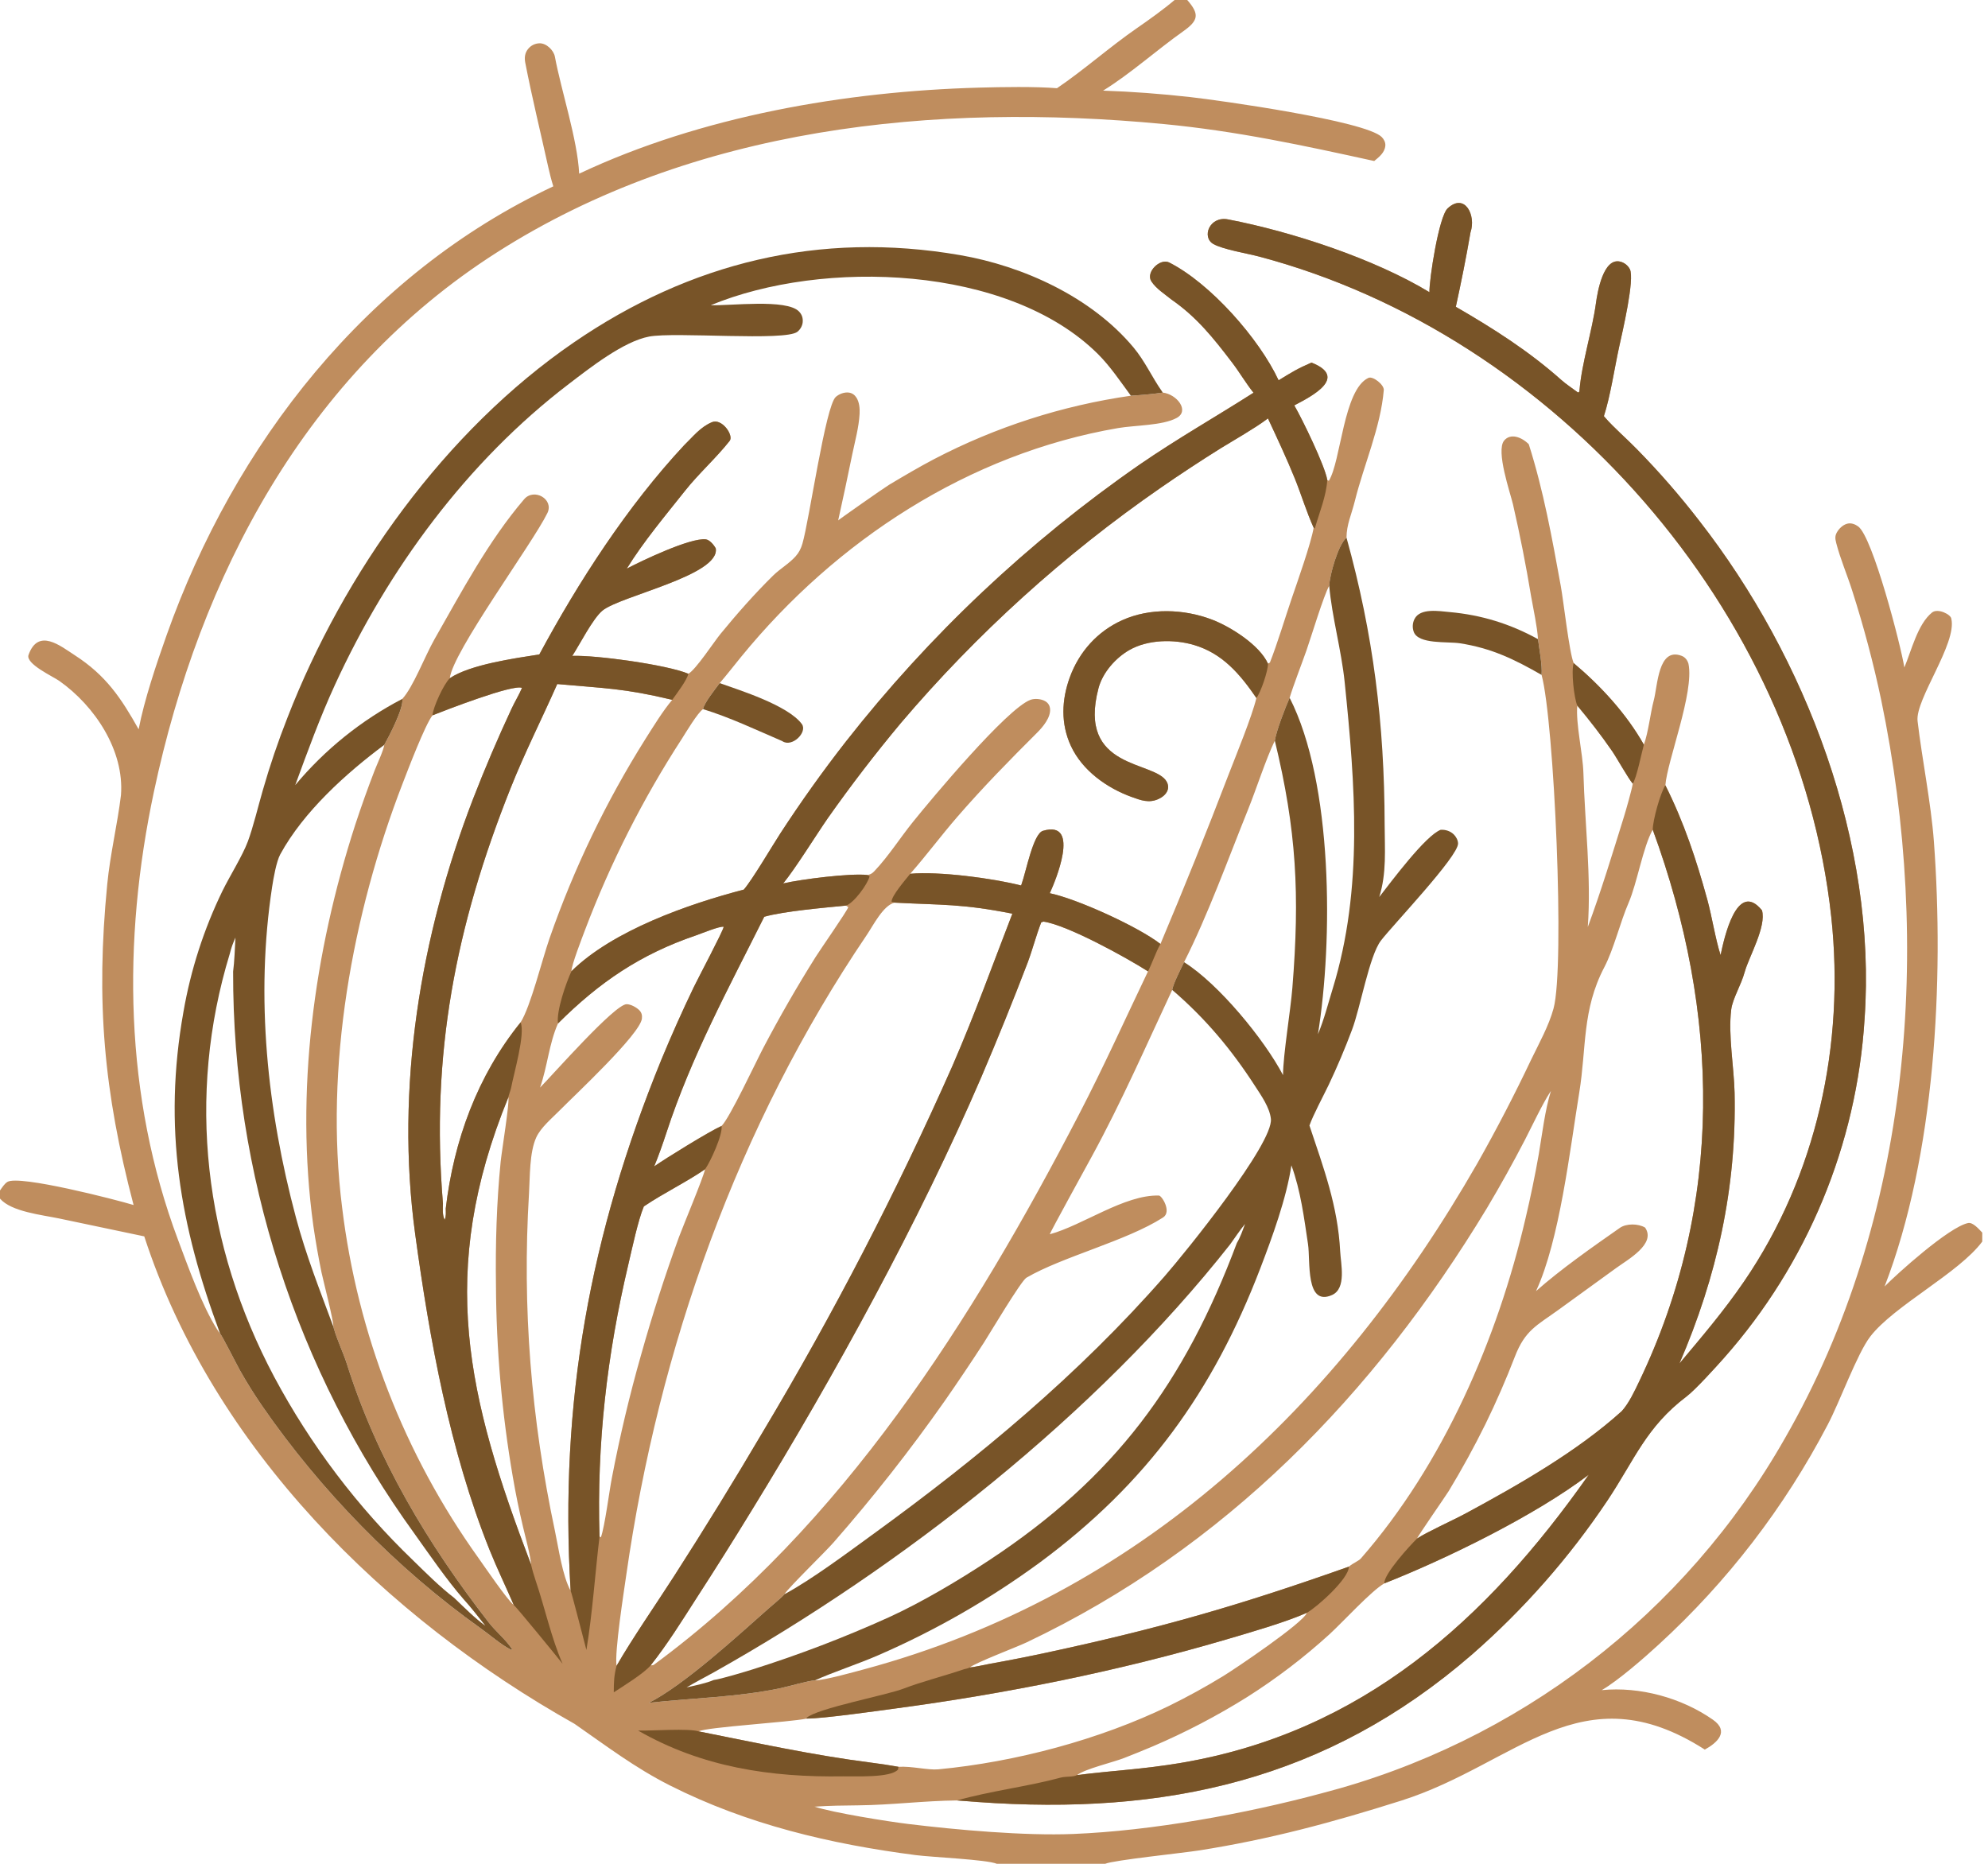 <svg width="160" height="150" viewBox="0 0 160 150" fill="none" xmlns="http://www.w3.org/2000/svg">
<path d="M94.533 0H95.553C96.545 1.138 96.47 1.642 95.221 2.524C93.138 3.996 90.926 5.977 88.78 7.294C91.135 7.374 93.456 7.551 95.798 7.813C98.065 8.066 109.904 9.72 111.208 11.031C111.386 11.21 111.517 11.463 111.496 11.722C111.451 12.279 111 12.631 110.601 12.959C104.865 11.698 99.526 10.545 93.64 9.982C75.252 8.233 55.838 10.191 39.965 20.331C24.62 30.134 16.084 46.328 12.387 63.722C9.837 75.723 9.994 88.218 14.327 99.779C15.11 101.87 16.262 105.088 17.468 106.981C17.543 107.099 17.625 107.212 17.713 107.321C14.472 98.624 13.109 90.734 14.764 81.435C15.349 78.059 16.406 74.783 17.904 71.702C18.494 70.502 19.517 68.876 19.945 67.728C20.372 66.586 20.785 64.862 21.139 63.642C21.71 61.645 22.378 59.676 23.141 57.744C27.658 46.115 35.806 34.675 46.176 27.564C55.548 21.137 65.955 18.575 77.258 20.53C82.367 21.413 87.836 23.909 91.216 27.948C92.158 29.074 92.712 30.351 93.523 31.505L93.588 31.597C94.707 31.724 95.774 33.058 94.698 33.639C93.55 34.257 91.359 34.216 89.984 34.452C77.961 36.517 67.3 43.494 59.648 52.863C59.073 53.566 58.521 54.283 57.923 54.977C57.582 55.437 56.673 56.568 56.583 57.071C56.145 57.365 55.21 58.937 54.889 59.441C51.746 64.284 49.13 69.45 47.083 74.85C46.857 75.456 45.986 77.683 45.993 78.164C49.323 74.878 55.447 72.744 59.862 71.597C60.558 70.793 62.122 68.121 62.815 67.055C64.461 64.529 66.213 62.073 68.068 59.696C74.79 51.12 82.761 43.602 91.716 37.393C94.791 35.277 97.792 33.582 100.887 31.606C100.331 30.926 99.734 29.924 99.179 29.197C97.665 27.214 96.34 25.536 94.277 24.104C93.727 23.656 93.071 23.251 92.673 22.657C92.174 21.913 93.37 20.756 94.099 21.125C97.416 22.803 101.343 27.256 102.906 30.607C103.981 29.95 104.407 29.674 105.554 29.181C108.565 30.377 105.521 31.914 104.168 32.626C104.822 33.749 106.633 37.488 106.821 38.621L106.945 38.699C107.928 37.155 108.114 31.352 110.135 30.412C110.492 30.246 111.406 30.964 111.371 31.395C111.12 34.391 109.768 37.399 109.042 40.322C108.76 41.456 108.38 42.197 108.37 43.267C110.534 51.057 111.422 58.248 111.441 66.345C111.447 68.358 111.612 70.277 111.005 72.192C111.961 70.969 114.737 67.231 115.955 66.781C116.339 66.763 116.715 66.878 116.998 67.148C117.186 67.328 117.345 67.619 117.35 67.883C117.371 68.928 112.079 74.469 111.139 75.704C110.2 76.935 109.479 81.137 108.813 82.884C108.25 84.388 107.623 85.867 106.935 87.318C106.521 88.179 105.679 89.751 105.389 90.581C106.528 93.999 107.676 97.061 107.863 100.714C107.915 101.723 108.384 103.697 107.207 104.224C105.05 105.181 105.473 101.456 105.275 100.137C104.958 98.034 104.686 95.83 103.937 93.788C103.542 96.431 102.391 99.58 101.435 102.073C97.613 112.036 92.27 119.398 83.707 125.738C79.653 128.71 75.281 131.22 70.671 133.221C69.04 133.932 67.065 134.566 65.577 135.243C66.432 135.21 68.6 134.6 69.537 134.349C91.665 128.389 107.707 113.154 118.897 93.631C120.448 90.889 121.899 88.092 123.249 85.246C123.878 83.947 124.651 82.56 125.032 81.17C125.962 77.778 125.087 58.059 124.071 54.317C124.138 53.534 123.889 52.278 123.783 51.439C123.72 50.426 123.408 49.024 123.229 47.996C122.819 45.51 122.331 43.038 121.767 40.582C121.549 39.659 120.376 36.284 121.056 35.459C121.569 34.836 122.47 35.176 123.041 35.753C124.233 39.51 124.914 43.302 125.617 47.164C125.836 48.362 126.299 52.529 126.654 53.365C128.831 55.197 130.898 57.439 132.303 59.931C132.671 58.916 132.825 57.393 133.099 56.371C133.418 55.184 133.444 52.057 135.345 52.783C135.628 52.891 135.812 53.134 135.894 53.424C136.37 55.727 134.178 61.243 134.034 63.199C135.532 66.18 136.525 69.181 137.409 72.4C137.784 73.766 138.065 75.597 138.479 76.868C138.736 75.635 139.767 70.755 141.809 73.262C142.186 74.553 140.741 77.056 140.429 78.194C140.118 79.324 139.444 80.361 139.332 81.263C139.079 83.311 139.561 85.915 139.605 87.947C139.77 95.609 138.183 102.748 135.166 109.735C137.005 107.543 138.742 105.51 140.365 103.139C146.215 94.588 148.49 84.067 147.386 73.79C144.719 49.172 125.206 26.973 101.344 20.65C100.372 20.392 98.43 20.078 97.656 19.638C96.689 19.088 97.343 17.372 98.835 17.657C103.952 18.636 110.595 20.818 115.046 23.515C115.018 22.563 115.793 17.44 116.51 16.771C117.901 15.477 118.813 17.341 118.352 18.692C117.984 20.824 117.609 22.682 117.17 24.692C120.204 26.445 123.059 28.262 125.676 30.593C126.041 30.918 126.604 31.293 127.007 31.593L127.114 31.52L127.124 31.403C127.303 29.224 128.147 26.612 128.446 24.406C128.572 23.482 129.044 20.718 130.405 21.057C130.735 21.14 131.015 21.359 131.174 21.66C131.587 22.442 130.564 26.778 130.319 27.897C129.946 29.593 129.61 31.884 129.087 33.49L129.171 33.591C129.85 34.386 130.967 35.347 131.757 36.164C133.538 37.98 135.209 39.9 136.762 41.912C145.37 52.95 151.059 67.885 150.067 82.005C149.442 92.109 145.458 101.715 138.748 109.296C138.118 110.004 136.464 111.84 135.734 112.393C132.486 114.849 131.56 117.477 129.375 120.758C126.297 125.357 122.625 129.53 118.456 133.169C106.758 143.299 93.801 146.12 78.655 145.025L77.025 144.901C74.338 144.927 71.741 145.269 69.064 145.295C67.879 145.306 66.742 145.319 65.556 145.401C67.074 145.896 71.457 146.597 73.113 146.797C77.024 147.271 82.44 147.757 86.365 147.6C92.708 147.347 100.252 145.971 106.358 144.329C122.149 140.24 135.608 129.926 143.663 115.741C153.879 97.968 155.505 76.107 151.402 56.323C150.778 53.367 150.002 50.445 149.081 47.568C148.676 46.283 148.119 45.004 147.785 43.704C147.683 43.311 147.671 43.09 147.901 42.742C148.086 42.464 148.404 42.188 148.743 42.132C149.033 42.084 149.316 42.2 149.549 42.366C150.715 43.193 152.982 51.929 153.268 53.718C153.837 52.37 154.335 50.23 155.495 49.296C155.962 48.92 157.029 49.459 157.049 49.8C157.511 51.801 154.13 56.294 154.332 58.032C154.677 61 155.419 64.662 155.645 67.714C156.473 78.929 155.753 92.982 151.678 103.536C152.646 102.547 156.85 98.751 158.396 98.431C158.782 98.351 159.26 98.912 159.538 99.202V99.922C157.66 102.46 152.442 105.079 150.526 107.564C149.474 108.928 148.065 112.84 147.096 114.667C143.627 121.307 139.027 127.291 133.502 132.35C132.367 133.399 130.21 135.275 128.913 136.023C131.972 135.72 135.337 136.641 137.854 138.399C139.217 139.35 138.197 140.265 137.209 140.808C127.258 134.439 122.063 141.975 112.772 144.917C107.281 146.655 102.177 148.037 96.468 148.93C95.173 149.133 89.632 149.705 88.947 150H80.229C79.422 149.656 75.023 149.472 73.703 149.301C66.825 148.409 60.145 146.837 53.914 143.692C51.103 142.272 48.811 140.52 46.243 138.738C31.044 130.2 17.174 116.594 11.61 99.504L4.775 98.067C3.372 97.773 0.901 97.52 0 96.464V95.81C0.164 95.581 0.354 95.269 0.597 95.12C1.538 94.543 9.329 96.548 10.751 96.981C8.354 87.853 7.706 80.628 8.631 71.162C8.867 68.746 9.457 66.311 9.736 63.991C10.015 60.393 7.621 56.809 4.772 54.8C4.269 54.444 2.041 53.427 2.296 52.709C3.078 50.507 4.876 51.996 6.018 52.733C8.536 54.358 9.75 56.187 11.158 58.694C11.607 56.344 12.595 53.415 13.405 51.13C18.867 35.718 29.51 22.052 44.532 14.997C44.375 14.496 44.237 13.955 44.123 13.441C43.505 10.647 42.821 7.861 42.276 5.053C42.196 4.643 42.237 4.257 42.512 3.927C42.733 3.658 43.059 3.497 43.407 3.485C43.982 3.461 44.564 4.055 44.658 4.557C45.178 7.333 46.473 11.215 46.614 13.977C56.41 9.355 68.029 7.347 78.814 7.052C80.636 7.002 83.302 6.955 85.068 7.1C87.226 5.64 89.333 3.763 91.496 2.269C92.46 1.603 93.652 0.752 94.533 0ZM36.202 54.584C37.83 53.482 41.439 52.978 43.407 52.67C46.565 46.807 50.502 40.721 55.059 35.836C55.781 35.14 56.35 34.38 57.297 33.979C58.102 33.639 59.073 35.041 58.724 35.483C57.634 36.865 56.24 38.104 55.144 39.485C53.563 41.477 51.779 43.602 50.445 45.764C51.526 45.192 55.556 43.253 56.81 43.409C57.102 43.445 57.445 43.833 57.607 44.136C57.963 46.305 49.92 47.959 48.487 49.142C47.706 49.787 46.64 51.9 46.06 52.786C47.927 52.709 53.694 53.501 55.402 54.225C55.997 53.899 57.468 51.651 57.986 51.019C59.296 49.418 60.749 47.77 62.224 46.32C62.785 45.769 63.496 45.371 64.022 44.786C64.306 44.471 64.466 44.148 64.583 43.745C65.136 41.855 66.437 32.665 67.269 31.941C67.543 31.703 67.952 31.547 68.317 31.595C68.585 31.63 68.794 31.785 68.935 32.011C69.168 32.386 69.206 32.883 69.182 33.316C69.123 34.39 68.814 35.499 68.595 36.554C68.231 38.334 67.852 40.112 67.458 41.886C67.402 41.891 71.141 39.267 71.556 39.018C72.677 38.346 74.001 37.566 75.184 36.947C80.135 34.364 85.489 32.64 91.017 31.847C91.927 31.79 92.684 31.726 93.588 31.597L93.523 31.505C92.712 30.351 92.158 29.074 91.216 27.948C87.836 23.909 82.367 21.413 77.258 20.53C65.955 18.575 55.548 21.137 46.176 27.564C35.806 34.675 27.658 46.115 23.141 57.744C22.378 59.676 21.71 61.645 21.139 63.642C20.785 64.862 20.372 66.586 19.945 67.728C19.517 68.876 18.494 70.502 17.904 71.702C16.406 74.783 15.349 78.059 14.764 81.435C13.109 90.734 14.472 98.624 17.713 107.321C17.881 107.497 19.044 109.809 19.308 110.28C19.863 111.263 20.461 112.221 21.103 113.151C25.76 119.905 31.926 126.246 38.692 131.053C39.504 131.63 40.257 132.324 41.134 132.778L41.228 132.748C40.756 131.997 39.905 131.311 39.343 130.587C34.429 124.266 30.338 117.441 27.913 109.759C27.626 108.85 27.12 107.82 26.86 106.885L26.828 106.767C26.868 106.352 26.01 103.039 25.878 102.415C25.62 101.162 25.4 99.901 25.216 98.635C23.738 87.871 25.264 76.674 28.585 66.393C29.068 64.923 29.588 63.465 30.145 62.022C30.327 61.545 30.878 60.374 30.927 59.948C31.33 59.223 32.499 56.992 32.38 56.246C33.249 55.307 34.181 52.838 34.971 51.443C37.151 47.619 39.319 43.528 42.182 40.182C42.975 39.249 44.606 40.172 44.053 41.298C42.836 43.778 36.426 52.464 36.202 54.584ZM69.82 70.421C69.841 70.416 69.863 70.413 69.884 70.408C70.097 70.355 70.22 70.27 70.371 70.112C71.499 68.924 72.438 67.439 73.471 66.156C74.969 64.295 81.023 57.045 82.924 56.327C83.277 56.193 83.802 56.243 84.128 56.436C84.361 56.574 84.49 56.786 84.513 57.054C84.572 57.74 83.939 58.499 83.486 58.952C81.261 61.169 79.099 63.374 77.039 65.752C75.745 67.244 74.561 68.843 73.258 70.322C75.576 70.112 79.899 70.681 82.18 71.265L82.226 71.136C82.596 70.097 83.157 67.095 83.941 66.865C87.084 65.94 84.82 71.152 84.556 71.737C84.533 71.787 84.51 71.837 84.486 71.886C86.686 72.338 91.625 74.592 93.396 75.971C95.298 71.462 97.125 66.922 98.875 62.352C99.474 60.796 100.763 57.671 101.118 56.175C99.811 54.269 98.392 52.579 96.079 51.903C94.47 51.433 92.395 51.464 90.909 52.307C89.788 52.942 88.74 54.132 88.409 55.391C86.669 61.994 92.983 61.197 93.906 62.925C94.02 63.139 94.05 63.365 93.97 63.597C93.855 63.93 93.539 64.169 93.228 64.309C92.466 64.652 91.831 64.411 91.095 64.146C89.091 63.425 87.105 62.016 86.187 60.029C85.362 58.242 85.437 56.328 86.104 54.504C86.853 52.456 88.326 50.812 90.319 49.915C92.558 48.907 95.275 49.002 97.545 49.867C99.028 50.432 101.371 51.904 102.05 53.41L102.205 53.324C102.8 51.824 103.441 49.679 103.975 48.119C104.4 46.876 105.528 43.694 105.726 42.47C105.147 41.192 104.74 39.821 104.212 38.515C103.549 36.877 102.793 35.275 102.048 33.672L101.94 33.754C100.99 34.469 99.331 35.409 98.275 36.06C96.626 37.09 95.001 38.158 93.402 39.265C85.639 44.638 78.612 51.002 72.499 58.196C70.436 60.666 68.475 63.221 66.622 65.852C65.642 67.268 64.03 69.881 63.033 71.1C64.445 70.765 68.457 70.26 69.82 70.421ZM51.82 97.091C51.352 98.199 50.871 100.491 50.573 101.751C48.854 109.012 48.022 116.196 48.251 123.665L48.363 123.72C48.684 122.818 49.032 120.017 49.251 118.912C49.887 115.588 50.669 112.294 51.596 109.04C52.494 105.839 53.513 102.673 54.649 99.549C55.011 98.578 56.572 94.863 56.747 94.101C55.224 95.151 53.431 96.005 51.82 97.091ZM43.464 87.53C44.484 86.503 49.474 80.816 50.434 80.818C50.768 80.819 51.236 81.077 51.465 81.315C51.645 81.502 51.69 81.72 51.663 81.973C51.532 83.23 46.202 88.189 45.059 89.352C44.44 89.983 43.532 90.727 43.161 91.537C42.606 92.744 42.657 94.708 42.577 96.03C42.015 105.249 42.749 114.196 44.666 123.227C44.965 124.634 45.26 126.803 45.926 128.031C45.013 112.85 47.486 99.345 53.232 85.276C54.044 83.311 54.912 81.369 55.834 79.452C56.186 78.721 58.186 74.952 58.247 74.591C57.959 74.505 56.397 75.151 56.02 75.279C51.542 76.8 48.235 79.054 44.908 82.37C44.188 83.984 44.064 85.818 43.464 87.53ZM42.739 125.91C42.736 125.367 42.244 123.523 42.098 122.902C41.779 121.564 41.504 120.216 41.273 118.86C40.394 113.756 39.941 108.589 39.916 103.41C39.869 100.115 39.968 96.781 40.294 93.5C40.379 92.647 41.022 88.733 40.915 88.307C35.161 102.382 37.604 112.443 42.739 125.91ZM52.651 93.873C53.585 93.217 57.081 91.06 58.072 90.617C58.718 90 60.816 85.51 61.419 84.36C62.731 81.861 64.14 79.413 65.64 77.023C66.018 76.419 68.159 73.348 68.272 73.011L68.089 72.881C66.316 73.059 63.123 73.327 61.509 73.781C58.627 79.553 55.652 84.993 53.633 91.17C53.36 92.007 52.987 93.071 52.651 93.873ZM126.944 56.784C126.811 58.249 127.394 60.647 127.437 62.21C127.551 66.255 128.081 70.588 127.79 74.606C128.847 71.772 129.798 68.626 130.701 65.729C130.86 65.217 131.344 63.524 131.41 63.067C131.067 62.686 130.128 60.997 129.743 60.441C128.847 59.144 127.955 57.997 126.944 56.784ZM35.875 97.262C36.519 91.799 38.415 86.586 41.9 82.279C42.709 81.002 43.63 77.224 44.24 75.486C46.197 69.877 48.78 64.508 51.942 59.48C52.564 58.498 53.37 57.184 54.105 56.322C50.178 55.382 48.693 55.405 44.849 55.052C43.604 57.869 42.25 60.532 41.101 63.413C36.66 74.549 34.657 84.888 35.65 96.86C35.643 97.306 35.592 97.778 35.787 98.171C35.917 97.874 35.879 97.593 35.875 97.262ZM94.343 79.669C92.22 84.202 90.27 88.681 87.862 93.091C87.52 93.717 84.51 99.191 84.487 99.335C87.121 98.627 90.51 96.134 93.275 96.219C93.51 96.227 94.322 97.524 93.606 97.984C90.669 99.871 85.501 101.14 82.608 102.832C82.178 103.082 79.612 107.396 79.194 108.047C78.165 109.635 77.109 111.207 76.027 112.76C73.252 116.712 70.267 120.51 67.084 124.141C66.414 124.909 63.473 127.759 63.134 128.304C63.011 128.484 62.098 129.242 61.863 129.449C59.389 131.633 55.108 135.579 52.228 137.043C55.748 136.652 59.375 136.596 62.875 135.853C63.382 135.746 65.179 135.231 65.577 135.243C67.065 134.566 69.04 133.932 70.671 133.221C75.281 131.22 79.653 128.71 83.707 125.738C92.27 119.398 97.613 112.036 101.435 102.073C102.391 99.58 103.542 96.431 103.937 93.788C104.686 95.83 104.958 98.034 105.275 100.137C105.473 101.456 105.05 105.181 107.207 104.224C108.384 103.697 107.915 101.723 107.863 100.714C107.676 97.061 106.528 93.999 105.389 90.581C105.679 89.751 106.521 88.179 106.935 87.318C107.623 85.867 108.25 84.388 108.813 82.884C109.479 81.137 110.2 76.935 111.139 75.704C112.079 74.469 117.371 68.928 117.35 67.883C117.345 67.619 117.186 67.328 116.998 67.148C116.715 66.878 116.339 66.763 115.955 66.781C114.737 67.231 111.961 70.969 111.005 72.192C111.612 70.277 111.447 68.358 111.441 66.345C111.422 58.248 110.534 51.057 108.37 43.267C107.699 43.847 107.017 46.264 106.98 47.145C106.551 47.868 105.511 51.308 105.155 52.327C104.821 53.286 104.07 55.221 103.794 56.158C103.445 56.953 102.736 58.77 102.602 59.608C101.878 61.103 101.113 63.501 100.459 65.122C98.863 69.075 97.221 73.64 95.298 77.435C95.049 77.958 94.424 79.163 94.343 79.669ZM133.018 66.772C132.231 68.169 131.759 71.081 131.07 72.669C130.401 74.208 129.88 76.394 129.118 77.847C127.318 81.284 127.691 84.341 127.103 87.931C126.359 92.485 125.53 99.799 123.624 103.909C125.617 102.145 128.171 100.357 130.372 98.819C130.888 98.458 131.849 98.462 132.403 98.798C133.307 100.108 131.009 101.371 130.088 102.041L125.448 105.404C123.685 106.681 122.744 107.04 121.913 109.205C121.227 110.989 120.396 112.892 119.556 114.607C118.647 116.447 117.66 118.249 116.596 120.004C116.31 120.466 114.068 123.675 114.054 123.82C114.789 123.322 116.98 122.333 117.966 121.801C122.224 119.5 126.932 116.817 130.526 113.569C131.111 112.916 131.551 111.965 131.921 111.194C138.786 96.885 138.427 81.547 133.018 66.772ZM86.688 142.858C89.626 142.487 91.99 142.395 95.051 141.878C109.604 139.417 119.632 130.414 127.869 118.686C123.584 121.951 116.427 125.457 111.421 127.43C110.398 128 108.104 130.514 107.005 131.523C104.948 133.395 102.733 135.085 100.384 136.574C97.956 138.093 95.414 139.421 92.781 140.548C92.021 140.873 91.232 141.186 90.484 141.481C89.613 141.826 87.314 142.363 86.688 142.858ZM105.181 129.798C103.453 130.567 100.52 131.408 98.659 131.956C90.006 134.498 81.001 136.302 72.065 137.5C70.655 137.689 66.199 138.321 64.927 138.313C63.526 138.61 56.841 139 56.227 139.342C60.835 140.252 65.405 141.258 70.07 141.853C70.833 141.951 71.558 142.056 72.315 142.194C73.368 142.126 74.687 142.475 75.515 142.397C81.71 141.813 88.513 140.006 94.097 137.285C95.586 136.553 97.041 135.753 98.456 134.887C99.382 134.324 104.903 130.606 105.181 129.798ZM108.56 126.085L108.647 126.013C108.882 125.823 109.359 125.617 109.534 125.419C116.161 117.829 120.532 107.74 122.786 98.022C123.186 96.329 123.539 94.625 123.842 92.912C124.111 91.317 124.349 89.308 124.824 87.799L124.756 87.903C124.15 88.825 123.296 90.64 122.742 91.716C121.775 93.581 120.753 95.417 119.678 97.222C110.591 112.256 98.552 124.611 82.628 132.178C81.802 132.57 78.491 133.819 78.053 134.199C78.343 134.186 79.326 133.966 79.699 133.898C81.217 133.626 82.73 133.328 84.238 133.005C93.418 131.028 99.711 129.217 108.56 126.085ZM81.479 73.533C77.401 72.728 75.903 72.85 71.992 72.644C71.071 72.883 70.286 74.471 69.745 75.27C59.367 90.595 53.019 108.478 50.405 126.75C50.214 128.091 49.448 132.953 49.622 134.067C50.857 131.911 52.873 128.999 54.262 126.833C56.71 123.021 59.085 119.162 61.385 115.258C67.071 105.751 72.172 95.904 76.659 85.775C78.505 81.51 79.829 77.801 81.479 73.533ZM34.808 57.571C34.199 58.357 32.835 61.942 32.402 63.063C28.34 73.572 26.108 85.905 27.533 97.166C28.767 107.35 32.544 117.06 38.516 125.4C38.991 126.069 40.837 128.779 41.348 129.169C40.708 127.68 40.009 126.249 39.404 124.741C36.195 116.732 34.57 107.794 33.411 99.292C31.809 87.536 33.828 75.321 38.071 64.304C39.021 61.855 40.052 59.438 41.163 57.058C41.427 56.479 41.738 55.998 42.014 55.36C41.282 55.043 35.776 57.188 34.808 57.571ZM52.37 134.027C52.434 134.023 52.561 134.028 52.616 133.987C67.796 122.823 78.275 106.199 86.833 89.702C88.869 85.778 90.556 82.018 92.395 78.177C90.657 77.068 85.915 74.448 83.978 74.17L83.799 74.236C83.37 75.347 83.121 76.365 82.713 77.461C81.53 80.554 80.287 83.624 78.986 86.669C73.986 98.287 67.154 110.731 60.538 121.496C59.065 123.904 57.561 126.295 56.027 128.665C54.841 130.515 53.734 132.299 52.37 134.027Z" fill="#BF8D5E"/>
<path d="M101.118 56.175C99.811 54.269 98.393 52.58 96.079 51.904C94.471 51.433 92.395 51.464 90.909 52.307C89.788 52.943 88.74 54.132 88.409 55.391C86.669 61.995 92.983 61.197 93.906 62.925C94.021 63.139 94.05 63.365 93.97 63.597C93.855 63.93 93.539 64.169 93.229 64.309C92.467 64.652 91.831 64.411 91.095 64.146C89.091 63.425 87.105 62.016 86.187 60.029C85.362 58.242 85.437 56.329 86.104 54.504C86.853 52.456 88.326 50.813 90.319 49.915C92.558 48.907 95.276 49.002 97.546 49.867C99.028 50.432 101.371 51.904 102.05 53.41C102.065 53.974 101.474 55.718 101.118 56.175Z" fill="#785428"/>
<path d="M106.979 47.145C107.016 46.264 107.698 43.847 108.369 43.267C110.533 51.057 111.421 58.248 111.44 66.345C111.446 68.358 111.611 70.277 111.005 72.192C111.96 70.969 114.736 67.231 115.954 66.781C116.338 66.763 116.714 66.878 116.997 67.148C117.186 67.328 117.344 67.619 117.349 67.883C117.37 68.928 112.079 74.469 111.138 75.704C110.199 76.935 109.479 81.137 108.812 82.884C108.249 84.388 107.622 85.867 106.934 87.318C106.52 88.179 105.678 89.751 105.388 90.581C106.527 93.999 107.676 97.061 107.862 100.714C107.914 101.723 108.383 103.697 107.206 104.224C105.049 105.181 105.473 101.456 105.274 100.137C104.957 98.034 104.685 95.83 103.936 93.788C103.541 96.431 102.39 99.58 101.434 102.073C97.612 112.036 92.27 119.398 83.706 125.738C79.653 128.71 75.28 131.22 70.67 133.221C69.039 133.932 67.064 134.566 65.576 135.243C65.178 135.231 63.381 135.746 62.874 135.853C59.374 136.596 55.747 136.652 52.227 137.043C55.107 135.579 59.388 131.633 61.862 129.449C62.097 129.242 63.01 128.484 63.133 128.304C65.324 127.131 68.289 124.909 70.342 123.418C78.816 117.264 86.837 110.599 93.745 102.696C95.446 100.75 102.494 92.021 102.285 90.048C102.187 89.126 101.504 88.17 101.011 87.407C99.11 84.465 97.011 81.957 94.342 79.669C94.423 79.163 95.048 77.958 95.297 77.435C98.043 79.145 101.739 83.623 103.262 86.525C103.273 84.844 103.86 81.415 104.014 79.497C104.617 71.999 104.35 66.82 102.601 59.608C102.735 58.77 103.444 56.953 103.793 56.158C107.295 63.021 107.287 75.721 106.071 83.237C106.572 82.042 106.887 80.778 107.263 79.557C109.735 71.521 109.068 63.128 108.223 54.899C107.962 52.353 107.201 49.659 106.979 47.145ZM57.454 134.588C56.741 134.98 55.956 135.393 55.259 135.803C55.943 135.646 56.812 135.479 57.443 135.206C57.999 135.141 60.035 134.523 60.609 134.343C64.328 133.168 67.973 131.775 71.526 130.166C74.208 128.943 77.144 127.193 79.607 125.571C89.731 118.902 95.333 111.276 99.549 100.03C99.826 99.576 100.015 99.008 100.204 98.504C99.805 98.994 99.382 99.621 99.01 100.143C88.212 113.842 72.664 126.042 57.454 134.588Z" fill="#785428"/>
<path d="M17.712 107.321C14.472 98.624 13.109 90.734 14.764 81.435C15.349 78.059 16.406 74.783 17.904 71.702C18.493 70.502 19.517 68.876 19.945 67.728C20.372 66.586 20.785 64.862 21.139 63.642C21.71 61.645 22.378 59.676 23.14 57.744C27.658 46.115 35.806 34.675 46.176 27.564C55.547 21.137 65.955 18.575 77.258 20.53C82.367 21.413 87.836 23.909 91.216 27.948C92.158 29.074 92.711 30.351 93.523 31.505L93.588 31.597C92.684 31.726 91.927 31.79 91.016 31.847C90.194 30.734 89.349 29.47 88.363 28.491C81.141 21.321 66.227 20.832 57.211 24.561C58.737 24.625 63.296 24.029 64.303 25.066C64.543 25.313 64.637 25.601 64.602 25.943C64.572 26.235 64.408 26.516 64.179 26.7C63.203 27.482 54.358 26.692 52.245 27.087C50.171 27.476 47.446 29.632 45.779 30.904C37.607 37.139 31.231 45.808 26.957 55.117C25.747 57.75 24.759 60.467 23.762 63.185C26.148 60.325 29.077 57.967 32.38 56.246C32.498 56.992 31.33 59.223 30.927 59.948C27.87 62.222 24.424 65.326 22.554 68.763C22.247 69.328 22.009 70.671 21.903 71.367C20.543 80.236 21.513 89.365 23.82 97.994C24.644 101.076 25.731 103.81 26.828 106.767L26.86 106.885C27.12 107.82 27.625 108.85 27.913 109.759C30.338 117.441 34.428 124.266 39.343 130.587C39.905 131.311 40.756 131.997 41.228 132.748L41.134 132.778C40.257 132.324 39.504 131.63 38.692 131.053C31.926 126.246 25.76 119.905 21.102 113.151C20.461 112.221 19.862 111.263 19.308 110.28C19.044 109.809 17.88 107.497 17.712 107.321ZM36.556 128.599C37.322 129.328 38.218 130.237 39.06 130.84C38.478 130.102 37.924 129.383 37.292 128.686C35.956 127.153 34.568 125.129 33.376 123.458C23.839 110.296 18.722 94.446 18.762 78.191C18.867 77.43 18.905 76.251 18.95 75.457C18.724 75.981 18.636 76.199 18.496 76.75C14.982 88.241 16.445 100.228 22.067 110.809C25 116.298 28.779 121.289 33.267 125.6C34.272 126.585 35.444 127.749 36.556 128.599Z" fill="#785428"/>
<path d="M115.045 23.516C115.017 22.563 115.792 17.44 116.509 16.771C117.9 15.477 118.812 17.341 118.351 18.692C117.983 20.824 117.608 22.682 117.169 24.692C120.203 26.445 123.058 28.262 125.675 30.594C126.04 30.918 126.603 31.293 127.006 31.593L127.113 31.52L127.123 31.403C127.302 29.224 128.146 26.613 128.445 24.407C128.571 23.482 129.044 20.718 130.404 21.057C130.734 21.14 131.014 21.359 131.173 21.66C131.586 22.442 130.563 26.778 130.318 27.897C129.945 29.593 129.609 31.884 129.086 33.49L129.17 33.591C129.849 34.386 130.966 35.347 131.756 36.165C133.537 37.98 135.208 39.9 136.761 41.912C145.369 52.95 151.058 67.885 150.066 82.005C149.441 92.11 145.457 101.715 138.747 109.296C138.117 110.004 136.463 111.84 135.733 112.393C132.485 114.849 131.559 117.477 129.374 120.758C126.296 125.357 122.624 129.53 118.455 133.17C106.757 143.299 93.8 146.12 78.655 145.025L77.024 144.901C79.685 144.14 82.666 143.792 85.363 143.064C85.783 142.951 86.383 143.03 86.687 142.858C89.625 142.487 91.989 142.395 95.05 141.878C109.603 139.417 119.631 130.414 127.868 118.686C123.583 121.951 116.426 125.457 111.42 127.43C111.328 126.738 113.497 124.35 114.053 123.821C114.788 123.322 116.98 122.334 117.965 121.801C122.223 119.5 126.931 116.817 130.525 113.569C131.11 112.916 131.55 111.965 131.92 111.194C138.785 96.885 138.426 81.547 133.017 66.772C133.022 66.018 133.617 63.853 134.034 63.199C135.531 66.18 136.524 69.181 137.409 72.4C137.784 73.766 138.064 75.597 138.478 76.868C138.735 75.635 139.766 70.755 141.808 73.263C142.185 74.553 140.74 77.056 140.428 78.194C140.117 79.324 139.443 80.361 139.331 81.263C139.079 83.311 139.56 85.915 139.604 87.947C139.769 95.609 138.182 102.748 135.165 109.735C137.004 107.543 138.742 105.511 140.364 103.139C146.215 94.588 148.489 84.067 147.385 73.79C144.718 49.172 125.205 26.973 101.344 20.65C100.371 20.392 98.429 20.078 97.655 19.638C96.689 19.088 97.342 17.372 98.835 17.657C103.951 18.636 110.594 20.818 115.045 23.516Z" fill="#785428"/>
<path d="M100.887 31.606C100.331 30.926 99.734 29.924 99.179 29.197C97.665 27.214 96.34 25.536 94.277 24.104C93.727 23.656 93.071 23.251 92.673 22.657C92.174 21.913 93.37 20.756 94.099 21.125C97.416 22.803 101.343 27.256 102.906 30.607C103.981 29.95 104.407 29.675 105.554 29.181C108.565 30.378 105.521 31.914 104.168 32.626C104.822 33.749 106.633 37.488 106.821 38.621C106.753 39.908 106.176 41.269 105.821 42.53L105.726 42.47C105.147 41.192 104.74 39.821 104.212 38.515C103.549 36.877 102.793 35.275 102.048 33.672L101.94 33.754C100.99 34.469 99.331 35.409 98.275 36.06C96.626 37.09 95.001 38.159 93.402 39.265C85.639 44.638 78.612 51.002 72.499 58.196C70.436 60.666 68.475 63.221 66.622 65.852C65.642 67.269 64.03 69.881 63.033 71.1C64.445 70.765 68.457 70.26 69.82 70.421L69.987 70.526C69.843 71.146 68.714 72.69 68.089 72.881C66.316 73.059 63.122 73.327 61.509 73.781C58.627 79.553 55.652 84.993 53.633 91.171C53.36 92.008 52.987 93.071 52.651 93.873C53.585 93.218 57.081 91.06 58.072 90.617C58.187 91.299 57.173 93.512 56.747 94.101C55.224 95.151 53.431 96.005 51.82 97.092C51.352 98.199 50.871 100.491 50.573 101.751C48.854 109.012 48.022 116.196 48.251 123.666C47.897 126.629 47.684 129.83 47.196 132.791C47.043 132.242 45.994 128.101 45.926 128.031C45.013 112.85 47.486 99.345 53.232 85.276C54.044 83.311 54.912 81.369 55.834 79.453C56.186 78.721 58.186 74.952 58.247 74.591C57.959 74.505 56.397 75.151 56.02 75.279C51.542 76.8 48.235 79.054 44.908 82.37C44.767 81.364 45.557 79.1 45.993 78.164C49.323 74.878 55.446 72.744 59.862 71.597C60.558 70.793 62.122 68.121 62.815 67.056C64.461 64.529 66.213 62.073 68.068 59.696C74.79 51.12 82.761 43.602 91.715 37.393C94.791 35.277 97.792 33.583 100.887 31.606Z" fill="#785428"/>
<path d="M43.407 52.67C46.565 46.807 50.502 40.721 55.059 35.836C55.781 35.14 56.35 34.38 57.297 33.979C58.102 33.639 59.073 35.041 58.724 35.484C57.634 36.865 56.24 38.104 55.144 39.486C53.563 41.477 51.778 43.602 50.445 45.764C51.526 45.192 55.555 43.253 56.81 43.409C57.102 43.445 57.445 43.834 57.606 44.137C57.963 46.305 49.92 47.959 48.487 49.142C47.706 49.787 46.639 51.9 46.06 52.786C47.927 52.71 53.694 53.502 55.401 54.225C55.288 54.745 54.451 55.836 54.104 56.322C50.177 55.382 48.693 55.405 44.849 55.053C43.604 57.869 42.25 60.532 41.101 63.413C36.659 74.549 34.657 84.888 35.65 96.86C35.643 97.306 35.592 97.778 35.787 98.172C35.916 97.874 35.879 97.594 35.875 97.263C36.519 91.8 38.415 86.586 41.9 82.279C42.294 83.199 41.342 86.432 41.138 87.54C41.102 87.732 40.915 88.212 40.915 88.307C35.161 102.382 37.603 112.443 42.739 125.91C42.835 126.333 42.972 126.802 43.112 127.214C43.853 129.39 44.361 131.804 45.281 133.907C44.957 133.485 41.542 129.309 41.348 129.169C40.708 127.68 40.009 126.25 39.404 124.741C36.194 116.733 34.57 107.795 33.411 99.292C31.809 87.536 33.828 75.321 38.071 64.304C39.02 61.855 40.051 59.438 41.162 57.058C41.427 56.479 41.738 55.998 42.014 55.361C41.282 55.044 35.776 57.188 34.807 57.571C34.859 56.908 35.708 55.06 36.202 54.584C37.829 53.482 41.439 52.979 43.407 52.67Z" fill="#785428"/>
<path d="M82.18 71.265L82.226 71.137C82.595 70.098 83.157 67.096 83.941 66.865C87.084 65.941 84.82 71.152 84.556 71.737C84.533 71.787 84.51 71.837 84.486 71.886C86.686 72.338 91.624 74.592 93.396 75.972C93.03 76.611 92.749 77.476 92.395 78.177C90.657 77.069 85.915 74.448 83.978 74.17L83.799 74.236C83.37 75.347 83.121 76.365 82.713 77.461C81.529 80.554 80.287 83.624 78.986 86.669C73.986 98.287 67.154 110.731 60.537 121.496C59.064 123.904 57.561 126.295 56.026 128.665C54.84 130.515 53.733 132.299 52.37 134.027C51.819 134.683 50.156 135.704 49.398 136.199C49.405 135.339 49.41 134.903 49.622 134.067C50.857 131.911 52.872 128.999 54.261 126.834C56.71 123.021 59.085 119.162 61.385 115.258C67.071 105.751 72.172 95.904 76.659 85.775C78.504 81.51 79.829 77.801 81.479 73.533C77.401 72.728 75.903 72.85 71.992 72.645L71.756 72.573C71.741 72.099 72.91 70.762 73.258 70.322C75.576 70.112 79.899 70.681 82.18 71.265Z" fill="#785428"/>
<path d="M126.653 53.365C128.83 55.198 130.897 57.439 132.303 59.931C132.117 60.612 131.721 62.595 131.41 63.068C131.066 62.686 130.128 60.998 129.743 60.441C128.846 59.144 127.954 57.997 126.943 56.784C126.681 56.139 126.443 54.047 126.653 53.365Z" fill="#785428"/>
<path d="M78.052 134.199C78.343 134.186 79.326 133.966 79.698 133.898C81.216 133.626 82.729 133.328 84.237 133.005C93.417 131.028 99.71 129.217 108.56 126.085C108.572 127.038 106.034 129.315 105.18 129.798C103.452 130.567 100.519 131.408 98.658 131.956C90.006 134.498 81.001 136.302 72.064 137.5C70.654 137.689 66.198 138.321 64.926 138.313L64.9 138.268C65.734 137.485 71.339 136.44 72.757 135.889C74.112 135.363 76.122 134.842 77.547 134.355C77.715 134.298 77.827 134.305 78.052 134.199Z" fill="#785428"/>
<path d="M51.358 139.278C52.461 139.305 55.425 139.082 56.226 139.342C60.834 140.252 65.404 141.258 70.07 141.853C70.833 141.951 71.557 142.056 72.314 142.194L72.269 142.424C71.649 143.097 68.85 142.944 67.863 142.961C62.022 143.054 56.481 142.223 51.358 139.278Z" fill="#785428"/>
<path d="M124.071 54.317C121.877 53.058 120.029 52.162 117.49 51.771C116.495 51.618 114.139 51.873 113.778 50.84C113.66 50.505 113.682 50.137 113.843 49.82C114.296 48.91 115.836 49.185 116.666 49.259C119.218 49.487 121.541 50.203 123.782 51.439C123.889 52.278 124.138 53.534 124.071 54.317Z" fill="#785428"/>
<path d="M57.923 54.977C59.532 55.553 63.403 56.754 64.531 58.266C65.02 58.922 63.74 60.193 62.955 59.643C60.828 58.732 58.801 57.758 56.582 57.071C56.672 56.568 57.582 55.437 57.923 54.977Z" fill="#785428"/>
</svg>
